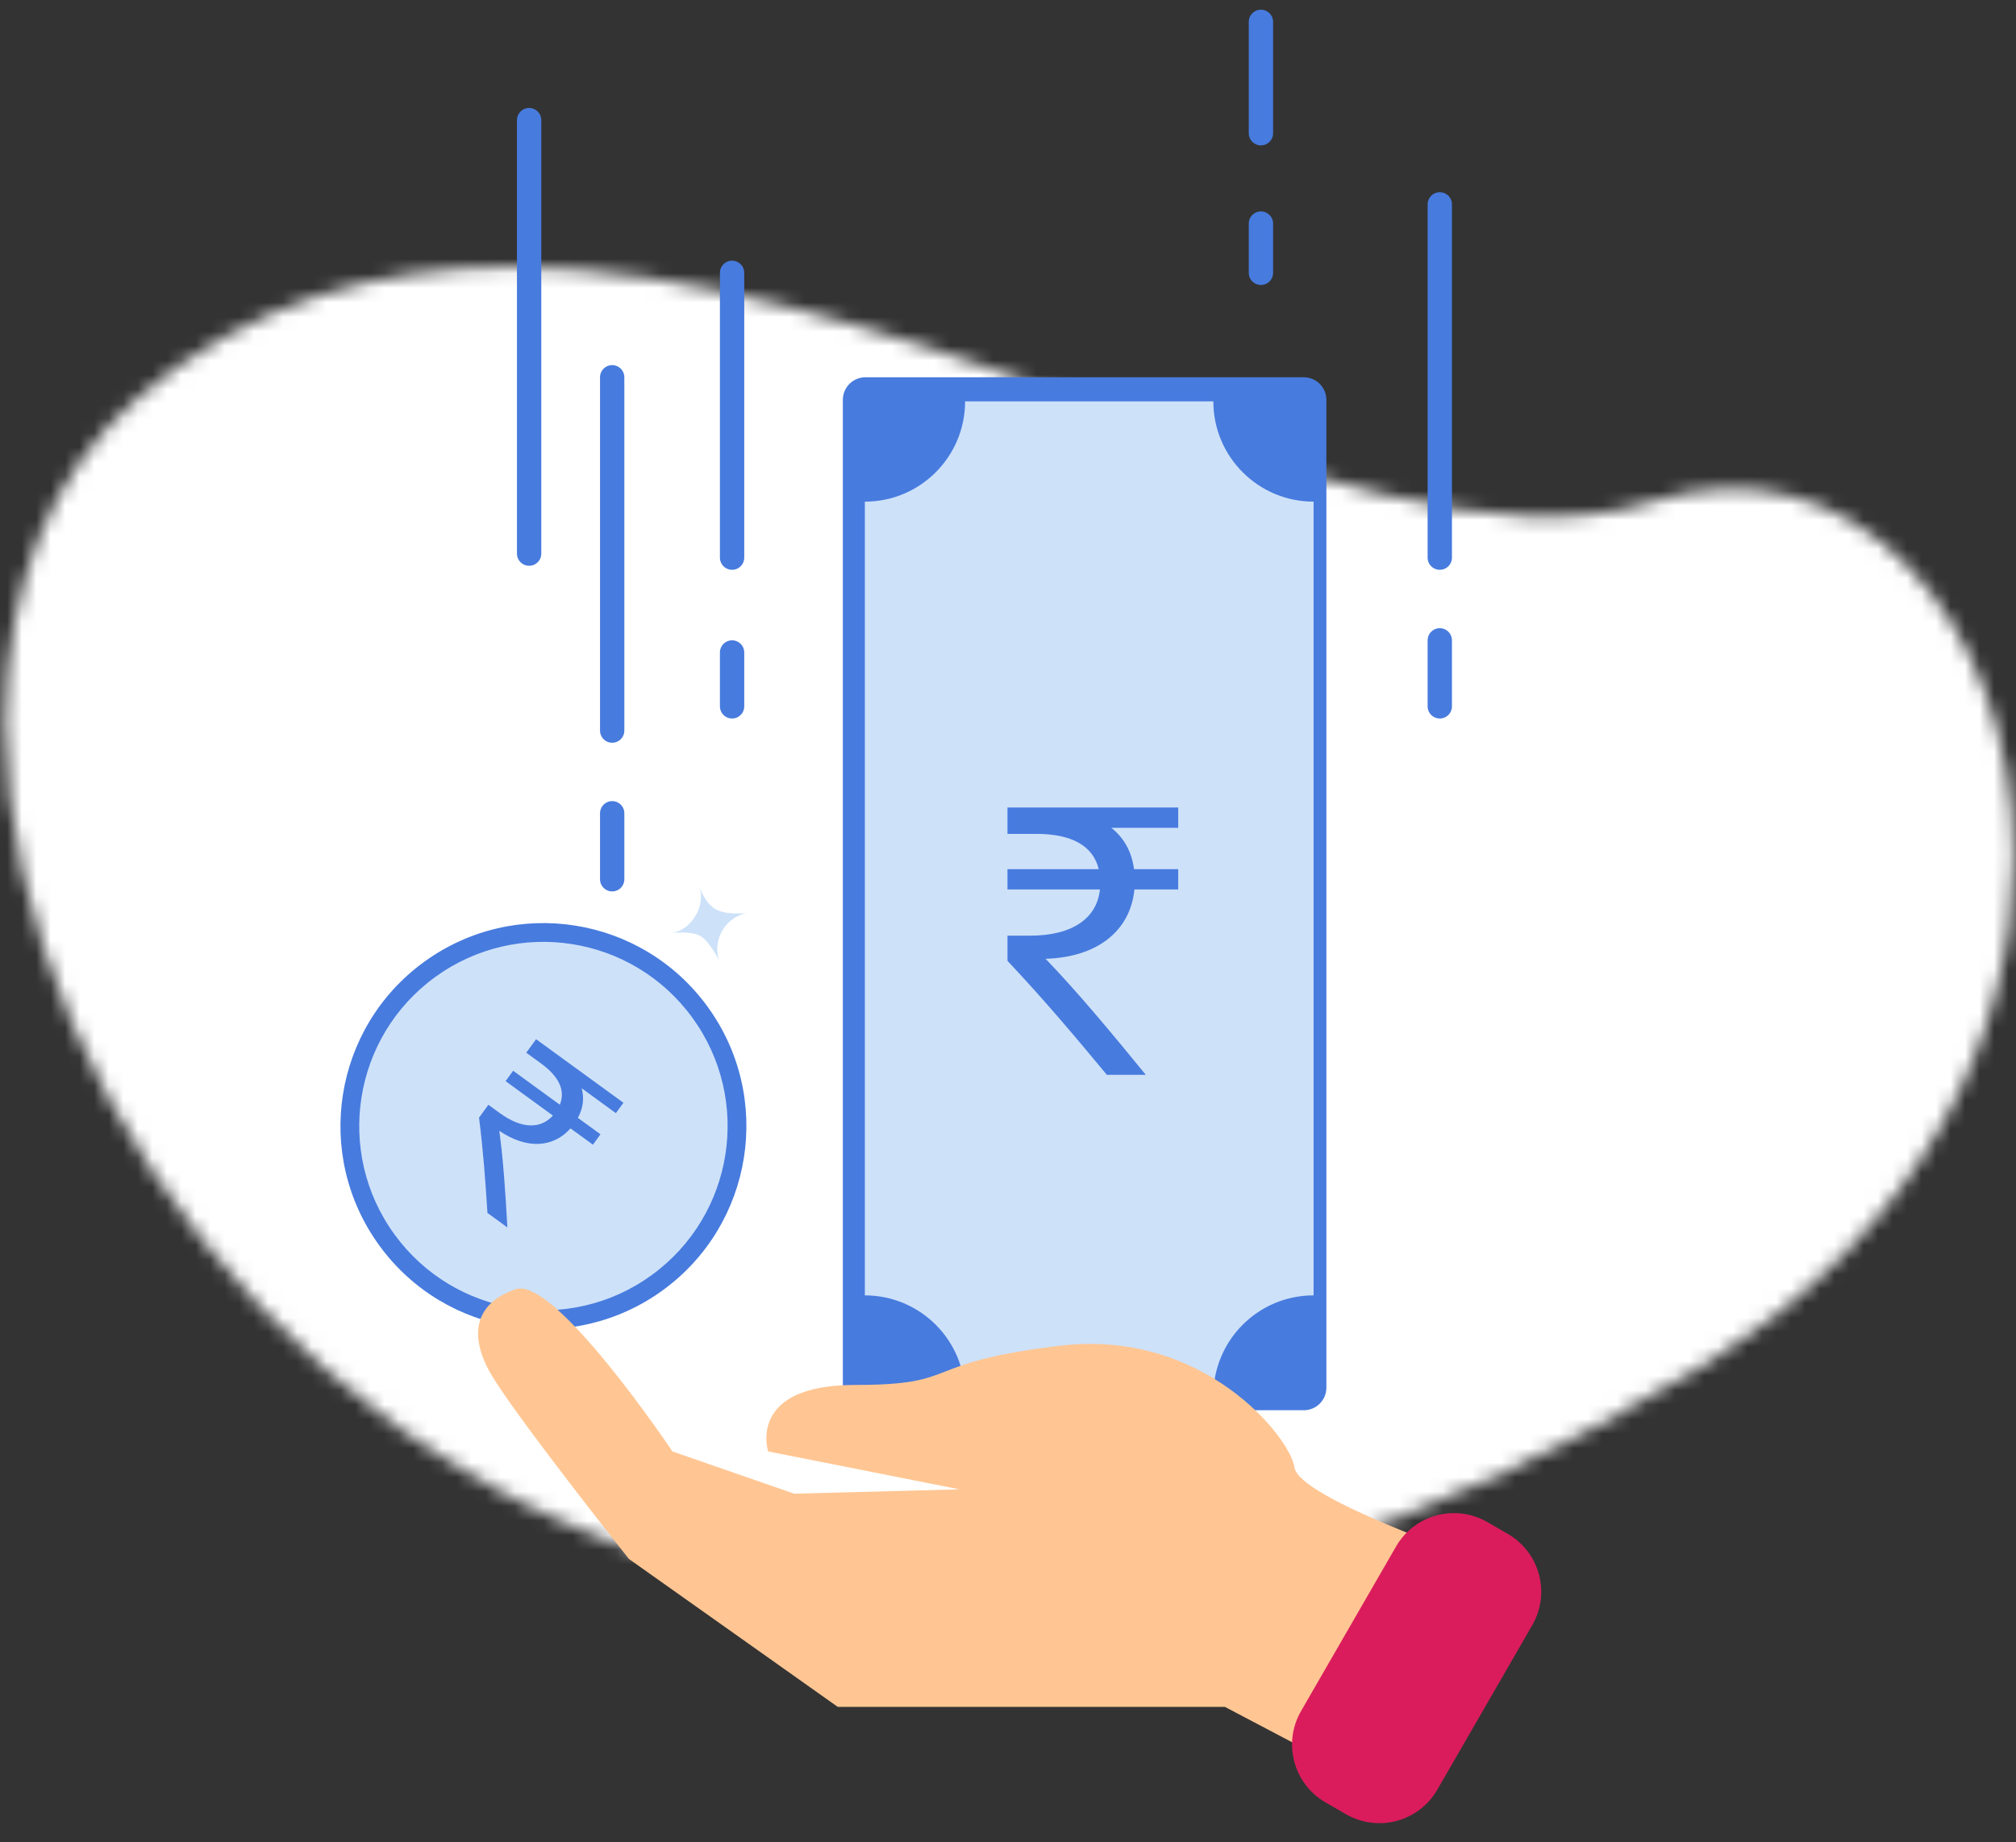 <svg xmlns="http://www.w3.org/2000/svg" xmlns:xlink="http://www.w3.org/1999/xlink" width="139" height="127" viewBox="0 0 139 127">
    <rect x="0" y="0" width="139" height="127" fill="#333333" stroke="none"/>
    <defs>
        <path id="tua2gi1ica" d="M65.904 8.68c-15.76 5.465-30.365 10.929-40.713 7.588C11.16 11.737.243 24.556.15 40.515v.42c.07 11.908 6.16 25.481 21.442 34.88C40.53 87.465 57.77 92.228 72.837 92.266h.35c40.516-.09 65.29-34.37 65.437-60.574v-.463c-.05-8.918-2.98-16.864-9.146-22.152C121.783 2.475 113.008.07 103.79.07c-12.337 0-25.47 4.305-37.886 8.61z"/>
    </defs>
    <g fill="none" fill-rule="evenodd">
        <g>
            <g>
                <g>
                    <g transform="translate(-1171 -208) translate(902 162) matrix(-1 0 0 1 408 46.667) translate(0 17.671)">
                        <mask id="7no31r24db" fill="#fff">
                            <use xlink:href="#tua2gi1ica"/>
                        </mask>
                        <path fill="#FFF" d="M-4.473 96.888L143.245 96.888 143.245 -4.551 -4.473 -4.551z" mask="url(#7no31r24db)"/>
                    </g>
                    <g>
                        <path fill="#477BDE" d="M46.9 96.219H16.675c-.86 0-1.557-.697-1.557-1.557v-68.1c0-.86.697-1.557 1.557-1.557H46.9c.86 0 1.557.697 1.557 1.557v68.1c0 .86-.697 1.557-1.557 1.557" transform="translate(-1171 -208) translate(902 162) matrix(-1 0 0 1 408 46.667) translate(32.43 .338)"/>
                        <path stroke="#477BDE" stroke-linecap="round" stroke-width="1.677" d="M7.299 43.142L7.299 47.691M7.299 13.084L7.299 37.439M64.361 55.063L64.361 59.612M64.361 25.005L64.361 49.361M19.631 14.408L19.631 17.804M19.631.501L19.631 8.179M56.094 43.978L56.094 47.691M56.094 17.804L56.094 31.655 56.094 37.439M70.088 7.276L70.088 37.162" transform="translate(-1171 -208) translate(902 162) matrix(-1 0 0 1 408 46.667) translate(32.43 .338)"/>
                        <path fill="#CDE1F9" d="M46.94 88.3V33.58c-3.817 0-6.912-3.096-6.912-6.913H22.912c0 3.817-3.094 6.912-6.912 6.912V88.3c3.818 0 6.912 3.095 6.912 6.913h17.116c0-3.818 3.095-6.912 6.913-6.912" transform="translate(-1171 -208) translate(902 162) matrix(-1 0 0 1 408 46.667) translate(32.43 .338)"/>
                        <path fill="#477BDE" d="M37.105 56.065h-4.613c.81.643 1.398 1.566 1.566 2.852h3.047v1.398h-3.02c-.279 2.852-2.544 4.67-6.124 4.781 2.182 2.265 4.559 5.118 6.908 7.998h-2.685c-2.18-2.628-4.223-5.062-6.85-7.858v-1.733h1.537c3.02 0 4.642-1.258 4.838-3.188h-6.376v-1.398h6.292c-.392-1.622-1.873-2.433-4.306-2.433h-1.986v-1.817h11.772v1.398z" transform="translate(-1171 -208) translate(902 162) matrix(-1 0 0 1 408 46.667) translate(32.43 .338) matrix(-1 0 0 1 62.439 0)"/>
                        <path fill="#477BDE" d="M80.418 84.86c-4.547 6.25-13.299 7.63-19.549 3.085-6.25-4.547-7.63-13.3-3.084-19.549 4.546-6.25 13.299-7.63 19.548-3.084 6.25 4.547 7.631 13.298 3.085 19.548" transform="translate(-1171 -208) translate(902 162) matrix(-1 0 0 1 408 46.667) translate(32.43 .338)"/>
                        <path fill="#CDE1F9" d="M79.37 84.1c-4.125 5.671-12.068 6.924-17.74 2.798-5.67-4.126-6.924-12.069-2.798-17.74 4.126-5.672 12.068-6.925 17.74-2.8 5.672 4.127 6.925 12.07 2.799 17.741" transform="translate(-1171 -208) translate(902 162) matrix(-1 0 0 1 408 46.667) translate(32.43 .338)"/>
                        <path fill="#477BDE" d="M73.021 75.737l-2.36-1.718c.176.632.132 1.322-.26 2.042l1.559 1.134-.52.716-1.546-1.124c-1.203 1.354-3.039 1.442-4.911.167.273 1.97.428 4.314.557 6.66l-1.373-.998c-.138-2.156-.277-4.16-.58-6.569l.644-.886.787.572c1.544 1.124 2.843 1.084 3.66.17l-3.26-2.373.52-.715 3.218 2.341c.403-.975-.053-1.942-1.297-2.847l-1.016-.739.677-.93 6.022 4.381-.52.716z" transform="translate(-1171 -208) translate(902 162) matrix(-1 0 0 1 408 46.667) translate(32.43 .338) matrix(-1 0 0 1 137.128 0)"/>
                        <path fill="#CDE1F9" d="M56.995 65.213s.383-1.001-.224-2.051c-.606-1.05-1.664-1.22-1.664-1.22s1.368.17 2.133-.271c.766-.442 1.138-1.618 1.138-1.618s-.433.914.224 2.052c.657 1.139 1.665 1.22 1.665 1.22s-1.336-.177-1.987.199c-.65.375-1.285 1.69-1.285 1.69" transform="translate(-1171 -208) translate(902 162) matrix(-1 0 0 1 408 46.667) translate(32.43 .338)"/>
                        <path fill="#FFC693" d="M4.717 106.472s12.298-4.199 12.597-6.299c.3-2.1 6.3-9.598 16.197-8.398 9.898 1.2 6.599 2.7 14.098 2.7 7.498 0 5.998 4.584 5.998 4.584l-13.197 2.614 11.398.3 8.397-2.914s8.1-12.083 10.799-11.183c2.7.9 3.299 3 1.8 5.7-1.5 2.698-9.599 12.896-9.599 12.896L48.808 116.67H22.113l-5.698 3s-12.297-3.6-11.698-13.198" transform="translate(-1171 -208) translate(902 162) matrix(-1 0 0 1 408 46.667) translate(32.43 .338)"/>
                        <path fill="#DA1C5C" d="M7.473 122.384l-6.55-11.346c-1.272-2.203-.518-5.02 1.686-6.293l1.414-.816c2.203-1.272 5.021-.517 6.292 1.686l6.551 11.346c1.272 2.203.518 5.02-1.686 6.293l-1.414.816c-2.203 1.272-5.02.517-6.293-1.686" transform="translate(-1171 -208) translate(902 162) matrix(-1 0 0 1 408 46.667) translate(32.43 .338)"/>
                    </g>
                </g>
            </g>
        </g>
    </g>
</svg>
